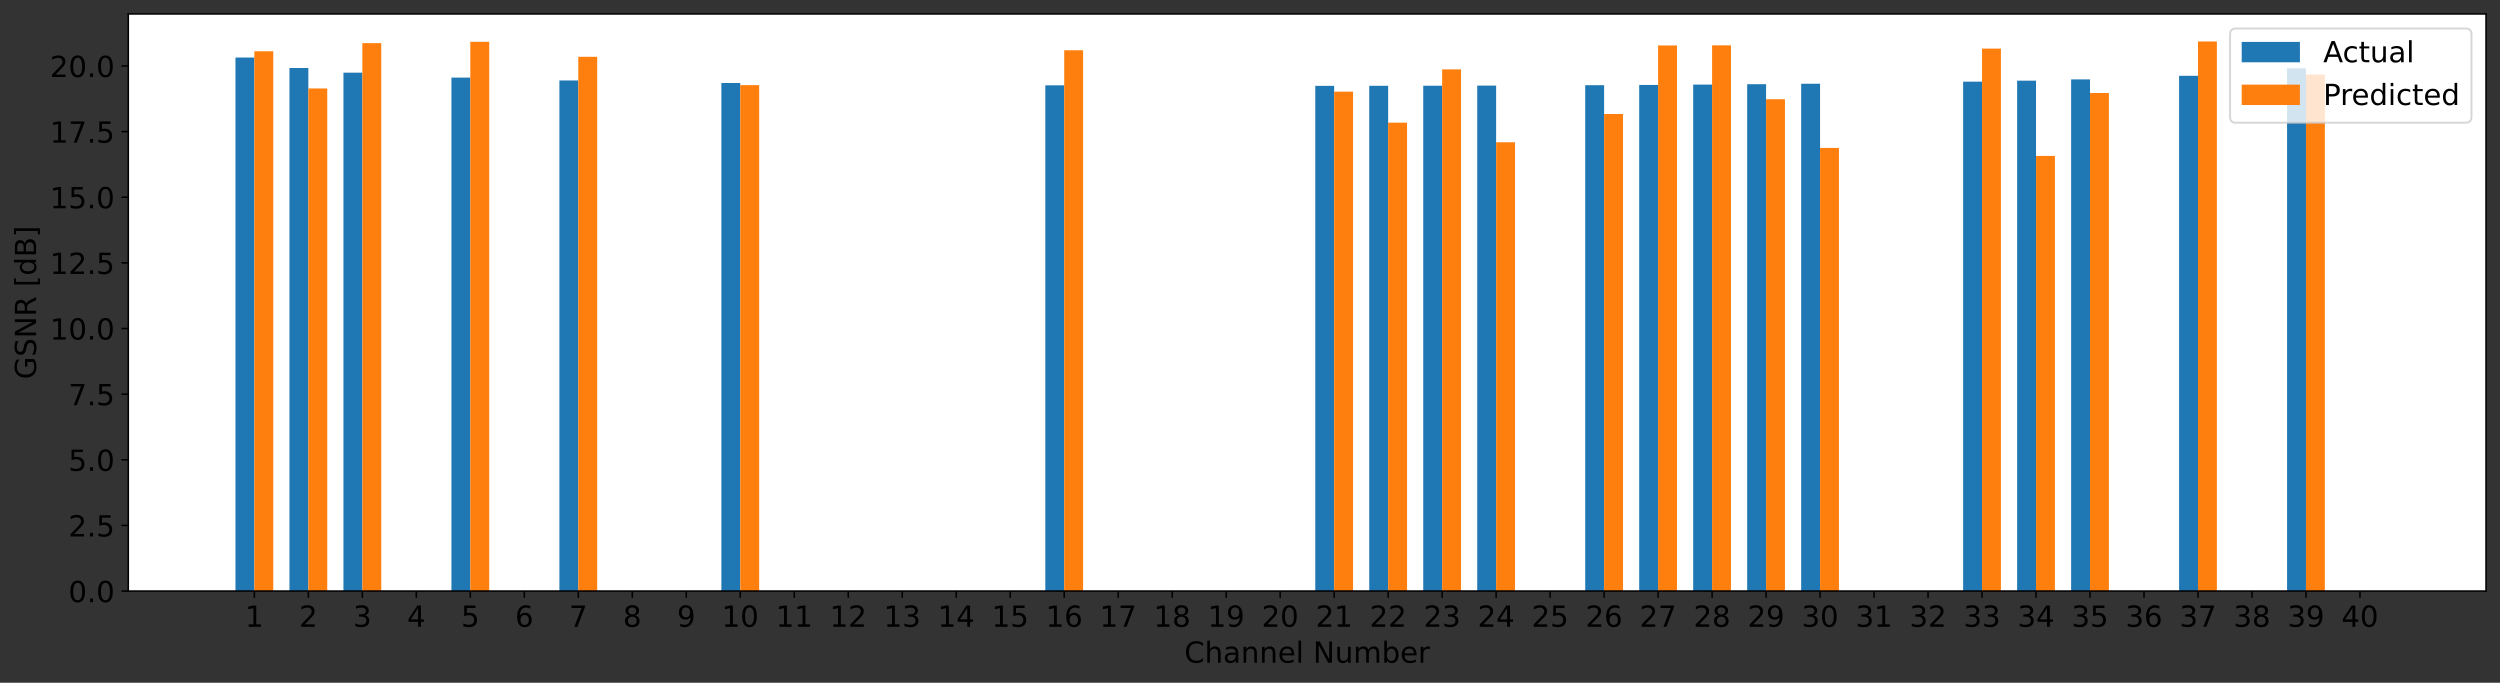 <?xml version="1.0" encoding="utf-8" standalone="no"?>
<!DOCTYPE svg PUBLIC "-//W3C//DTD SVG 1.1//EN"
  "http://www.w3.org/Graphics/SVG/1.1/DTD/svg11.dtd">
<!-- Created with matplotlib (https://matplotlib.org/) -->
<svg height="351.834pt" version="1.1" viewBox="0 0 1288.341 351.834" width="1288.341pt" xmlns="http://www.w3.org/2000/svg" xmlns:xlink="http://www.w3.org/1999/xlink">
 <rect x="0" y="0" width="1288.341" height="351.834" fill="#333333" stroke="none"/>
 <defs>
  <style type="text/css">*{stroke-linecap:butt;stroke-linejoin:round;}</style>
 </defs>
 <g id="figure_1">
  <g id="patch_1">
   <path d="M 0 351.834 
L 1288.341 351.834 
L 1288.341 0 
L 0 0 
z
" style="fill:none;"/>
  </g>
  <g id="axes_1">
   <g id="patch_2">
    <path d="M 66.116 304.6 
L 1281.141 304.6 
L 1281.141 7.2 
L 66.116 7.2 
z
" style="fill:#ffffff;"/>
   </g>
   <g id="patch_3">
    <path clip-path="url(#p65cd0fdddf)" d="M 121.344 304.6 
L 131.082 304.6 
L 131.082 29.662 
L 121.344 29.662 
z
" style="fill:#1f77b4;"/>
   </g>
   <g id="patch_4">
    <path clip-path="url(#p65cd0fdddf)" d="M 149.167 304.6 
L 158.905 304.6 
L 158.905 35.037 
L 149.167 35.037 
z
" style="fill:#1f77b4;"/>
   </g>
   <g id="patch_5">
    <path clip-path="url(#p65cd0fdddf)" d="M 176.99 304.6 
L 186.728 304.6 
L 186.728 37.44 
L 176.99 37.44 
z
" style="fill:#1f77b4;"/>
   </g>
   <g id="patch_6">
    <path clip-path="url(#p65cd0fdddf)" d="M 204.813 304.6 
L 214.551 304.6 
L 214.551 304.6 
L 204.813 304.6 
z
" style="fill:#1f77b4;"/>
   </g>
   <g id="patch_7">
    <path clip-path="url(#p65cd0fdddf)" d="M 232.636 304.6 
L 242.374 304.6 
L 242.374 40.003 
L 232.636 40.003 
z
" style="fill:#1f77b4;"/>
   </g>
   <g id="patch_8">
    <path clip-path="url(#p65cd0fdddf)" d="M 260.458 304.6 
L 270.196 304.6 
L 270.196 304.6 
L 260.458 304.6 
z
" style="fill:#1f77b4;"/>
   </g>
   <g id="patch_9">
    <path clip-path="url(#p65cd0fdddf)" d="M 288.281 304.6 
L 298.019 304.6 
L 298.019 41.451 
L 288.281 41.451 
z
" style="fill:#1f77b4;"/>
   </g>
   <g id="patch_10">
    <path clip-path="url(#p65cd0fdddf)" d="M 316.104 304.6 
L 325.842 304.6 
L 325.842 304.6 
L 316.104 304.6 
z
" style="fill:#1f77b4;"/>
   </g>
   <g id="patch_11">
    <path clip-path="url(#p65cd0fdddf)" d="M 343.927 304.6 
L 353.665 304.6 
L 353.665 304.6 
L 343.927 304.6 
z
" style="fill:#1f77b4;"/>
   </g>
   <g id="patch_12">
    <path clip-path="url(#p65cd0fdddf)" d="M 371.75 304.6 
L 381.488 304.6 
L 381.488 42.762 
L 371.75 42.762 
z
" style="fill:#1f77b4;"/>
   </g>
   <g id="patch_13">
    <path clip-path="url(#p65cd0fdddf)" d="M 399.573 304.6 
L 409.311 304.6 
L 409.311 304.6 
L 399.573 304.6 
z
" style="fill:#1f77b4;"/>
   </g>
   <g id="patch_14">
    <path clip-path="url(#p65cd0fdddf)" d="M 427.396 304.6 
L 437.134 304.6 
L 437.134 304.6 
L 427.396 304.6 
z
" style="fill:#1f77b4;"/>
   </g>
   <g id="patch_15">
    <path clip-path="url(#p65cd0fdddf)" d="M 455.219 304.6 
L 464.957 304.6 
L 464.957 304.6 
L 455.219 304.6 
z
" style="fill:#1f77b4;"/>
   </g>
   <g id="patch_16">
    <path clip-path="url(#p65cd0fdddf)" d="M 483.041 304.6 
L 492.779 304.6 
L 492.779 304.6 
L 483.041 304.6 
z
" style="fill:#1f77b4;"/>
   </g>
   <g id="patch_17">
    <path clip-path="url(#p65cd0fdddf)" d="M 510.864 304.6 
L 520.602 304.6 
L 520.602 304.6 
L 510.864 304.6 
z
" style="fill:#1f77b4;"/>
   </g>
   <g id="patch_18">
    <path clip-path="url(#p65cd0fdddf)" d="M 538.687 304.6 
L 548.425 304.6 
L 548.425 43.99 
L 538.687 43.99 
z
" style="fill:#1f77b4;"/>
   </g>
   <g id="patch_19">
    <path clip-path="url(#p65cd0fdddf)" d="M 566.51 304.6 
L 576.248 304.6 
L 576.248 304.6 
L 566.51 304.6 
z
" style="fill:#1f77b4;"/>
   </g>
   <g id="patch_20">
    <path clip-path="url(#p65cd0fdddf)" d="M 594.333 304.6 
L 604.071 304.6 
L 604.071 304.6 
L 594.333 304.6 
z
" style="fill:#1f77b4;"/>
   </g>
   <g id="patch_21">
    <path clip-path="url(#p65cd0fdddf)" d="M 622.156 304.6 
L 631.894 304.6 
L 631.894 304.6 
L 622.156 304.6 
z
" style="fill:#1f77b4;"/>
   </g>
   <g id="patch_22">
    <path clip-path="url(#p65cd0fdddf)" d="M 649.979 304.6 
L 659.717 304.6 
L 659.717 304.6 
L 649.979 304.6 
z
" style="fill:#1f77b4;"/>
   </g>
   <g id="patch_23">
    <path clip-path="url(#p65cd0fdddf)" d="M 677.802 304.6 
L 687.54 304.6 
L 687.54 44.235 
L 677.802 44.235 
z
" style="fill:#1f77b4;"/>
   </g>
   <g id="patch_24">
    <path clip-path="url(#p65cd0fdddf)" d="M 705.624 304.6 
L 715.362 304.6 
L 715.362 44.217 
L 705.624 44.217 
z
" style="fill:#1f77b4;"/>
   </g>
   <g id="patch_25">
    <path clip-path="url(#p65cd0fdddf)" d="M 733.447 304.6 
L 743.185 304.6 
L 743.185 44.176 
L 733.447 44.176 
z
" style="fill:#1f77b4;"/>
   </g>
   <g id="patch_26">
    <path clip-path="url(#p65cd0fdddf)" d="M 761.27 304.6 
L 771.008 304.6 
L 771.008 44.113 
L 761.27 44.113 
z
" style="fill:#1f77b4;"/>
   </g>
   <g id="patch_27">
    <path clip-path="url(#p65cd0fdddf)" d="M 789.093 304.6 
L 798.831 304.6 
L 798.831 304.6 
L 789.093 304.6 
z
" style="fill:#1f77b4;"/>
   </g>
   <g id="patch_28">
    <path clip-path="url(#p65cd0fdddf)" d="M 816.916 304.6 
L 826.654 304.6 
L 826.654 43.911 
L 816.916 43.911 
z
" style="fill:#1f77b4;"/>
   </g>
   <g id="patch_29">
    <path clip-path="url(#p65cd0fdddf)" d="M 844.739 304.6 
L 854.477 304.6 
L 854.477 43.769 
L 844.739 43.769 
z
" style="fill:#1f77b4;"/>
   </g>
   <g id="patch_30">
    <path clip-path="url(#p65cd0fdddf)" d="M 872.562 304.6 
L 882.3 304.6 
L 882.3 43.596 
L 872.562 43.596 
z
" style="fill:#1f77b4;"/>
   </g>
   <g id="patch_31">
    <path clip-path="url(#p65cd0fdddf)" d="M 900.385 304.6 
L 910.123 304.6 
L 910.123 43.388 
L 900.385 43.388 
z
" style="fill:#1f77b4;"/>
   </g>
   <g id="patch_32">
    <path clip-path="url(#p65cd0fdddf)" d="M 928.207 304.6 
L 937.945 304.6 
L 937.945 43.14 
L 928.207 43.14 
z
" style="fill:#1f77b4;"/>
   </g>
   <g id="patch_33">
    <path clip-path="url(#p65cd0fdddf)" d="M 956.03 304.6 
L 965.768 304.6 
L 965.768 304.6 
L 956.03 304.6 
z
" style="fill:#1f77b4;"/>
   </g>
   <g id="patch_34">
    <path clip-path="url(#p65cd0fdddf)" d="M 983.853 304.6 
L 993.591 304.6 
L 993.591 304.6 
L 983.853 304.6 
z
" style="fill:#1f77b4;"/>
   </g>
   <g id="patch_35">
    <path clip-path="url(#p65cd0fdddf)" d="M 1011.676 304.6 
L 1021.414 304.6 
L 1021.414 42.071 
L 1011.676 42.071 
z
" style="fill:#1f77b4;"/>
   </g>
   <g id="patch_36">
    <path clip-path="url(#p65cd0fdddf)" d="M 1039.499 304.6 
L 1049.237 304.6 
L 1049.237 41.56 
L 1039.499 41.56 
z
" style="fill:#1f77b4;"/>
   </g>
   <g id="patch_37">
    <path clip-path="url(#p65cd0fdddf)" d="M 1067.322 304.6 
L 1077.06 304.6 
L 1077.06 40.929 
L 1067.322 40.929 
z
" style="fill:#1f77b4;"/>
   </g>
   <g id="patch_38">
    <path clip-path="url(#p65cd0fdddf)" d="M 1095.145 304.6 
L 1104.883 304.6 
L 1104.883 304.6 
L 1095.145 304.6 
z
" style="fill:#1f77b4;"/>
   </g>
   <g id="patch_39">
    <path clip-path="url(#p65cd0fdddf)" d="M 1122.968 304.6 
L 1132.706 304.6 
L 1132.706 39.077 
L 1122.968 39.077 
z
" style="fill:#1f77b4;"/>
   </g>
   <g id="patch_40">
    <path clip-path="url(#p65cd0fdddf)" d="M 1150.79 304.6 
L 1160.528 304.6 
L 1160.528 304.6 
L 1150.79 304.6 
z
" style="fill:#1f77b4;"/>
   </g>
   <g id="patch_41">
    <path clip-path="url(#p65cd0fdddf)" d="M 1178.613 304.6 
L 1188.351 304.6 
L 1188.351 35.203 
L 1178.613 35.203 
z
" style="fill:#1f77b4;"/>
   </g>
   <g id="patch_42">
    <path clip-path="url(#p65cd0fdddf)" d="M 1206.436 304.6 
L 1216.174 304.6 
L 1216.174 304.6 
L 1206.436 304.6 
z
" style="fill:#1f77b4;"/>
   </g>
   <g id="patch_43">
    <path clip-path="url(#p65cd0fdddf)" d="M 131.082 304.6 
L 140.82 304.6 
L 140.82 26.42 
L 131.082 26.42 
z
" style="fill:#ff7f0e;"/>
   </g>
   <g id="patch_44">
    <path clip-path="url(#p65cd0fdddf)" d="M 158.905 304.6 
L 168.643 304.6 
L 168.643 45.58 
L 158.905 45.58 
z
" style="fill:#ff7f0e;"/>
   </g>
   <g id="patch_45">
    <path clip-path="url(#p65cd0fdddf)" d="M 186.728 304.6 
L 196.466 304.6 
L 196.466 22.24 
L 186.728 22.24 
z
" style="fill:#ff7f0e;"/>
   </g>
   <g id="patch_46">
    <path clip-path="url(#p65cd0fdddf)" d="M 214.551 304.6 
L 224.289 304.6 
L 224.289 304.6 
L 214.551 304.6 
z
" style="fill:#ff7f0e;"/>
   </g>
   <g id="patch_47">
    <path clip-path="url(#p65cd0fdddf)" d="M 242.374 304.6 
L 252.112 304.6 
L 252.112 21.54 
L 242.374 21.54 
z
" style="fill:#ff7f0e;"/>
   </g>
   <g id="patch_48">
    <path clip-path="url(#p65cd0fdddf)" d="M 270.196 304.6 
L 279.934 304.6 
L 279.934 304.6 
L 270.196 304.6 
z
" style="fill:#ff7f0e;"/>
   </g>
   <g id="patch_49">
    <path clip-path="url(#p65cd0fdddf)" d="M 298.019 304.6 
L 307.757 304.6 
L 307.757 29.271 
L 298.019 29.271 
z
" style="fill:#ff7f0e;"/>
   </g>
   <g id="patch_50">
    <path clip-path="url(#p65cd0fdddf)" d="M 325.842 304.6 
L 335.58 304.6 
L 335.58 304.6 
L 325.842 304.6 
z
" style="fill:#ff7f0e;"/>
   </g>
   <g id="patch_51">
    <path clip-path="url(#p65cd0fdddf)" d="M 353.665 304.6 
L 363.403 304.6 
L 363.403 304.6 
L 353.665 304.6 
z
" style="fill:#ff7f0e;"/>
   </g>
   <g id="patch_52">
    <path clip-path="url(#p65cd0fdddf)" d="M 381.488 304.6 
L 391.226 304.6 
L 391.226 43.86 
L 381.488 43.86 
z
" style="fill:#ff7f0e;"/>
   </g>
   <g id="patch_53">
    <path clip-path="url(#p65cd0fdddf)" d="M 409.311 304.6 
L 419.049 304.6 
L 419.049 304.6 
L 409.311 304.6 
z
" style="fill:#ff7f0e;"/>
   </g>
   <g id="patch_54">
    <path clip-path="url(#p65cd0fdddf)" d="M 437.134 304.6 
L 446.872 304.6 
L 446.872 304.6 
L 437.134 304.6 
z
" style="fill:#ff7f0e;"/>
   </g>
   <g id="patch_55">
    <path clip-path="url(#p65cd0fdddf)" d="M 464.957 304.6 
L 474.695 304.6 
L 474.695 304.6 
L 464.957 304.6 
z
" style="fill:#ff7f0e;"/>
   </g>
   <g id="patch_56">
    <path clip-path="url(#p65cd0fdddf)" d="M 492.779 304.6 
L 502.517 304.6 
L 502.517 304.6 
L 492.779 304.6 
z
" style="fill:#ff7f0e;"/>
   </g>
   <g id="patch_57">
    <path clip-path="url(#p65cd0fdddf)" d="M 520.602 304.6 
L 530.34 304.6 
L 530.34 304.6 
L 520.602 304.6 
z
" style="fill:#ff7f0e;"/>
   </g>
   <g id="patch_58">
    <path clip-path="url(#p65cd0fdddf)" d="M 548.425 304.6 
L 558.163 304.6 
L 558.163 25.913 
L 548.425 25.913 
z
" style="fill:#ff7f0e;"/>
   </g>
   <g id="patch_59">
    <path clip-path="url(#p65cd0fdddf)" d="M 576.248 304.6 
L 585.986 304.6 
L 585.986 304.6 
L 576.248 304.6 
z
" style="fill:#ff7f0e;"/>
   </g>
   <g id="patch_60">
    <path clip-path="url(#p65cd0fdddf)" d="M 604.071 304.6 
L 613.809 304.6 
L 613.809 304.6 
L 604.071 304.6 
z
" style="fill:#ff7f0e;"/>
   </g>
   <g id="patch_61">
    <path clip-path="url(#p65cd0fdddf)" d="M 631.894 304.6 
L 641.632 304.6 
L 641.632 304.6 
L 631.894 304.6 
z
" style="fill:#ff7f0e;"/>
   </g>
   <g id="patch_62">
    <path clip-path="url(#p65cd0fdddf)" d="M 659.717 304.6 
L 669.455 304.6 
L 669.455 304.6 
L 659.717 304.6 
z
" style="fill:#ff7f0e;"/>
   </g>
   <g id="patch_63">
    <path clip-path="url(#p65cd0fdddf)" d="M 687.54 304.6 
L 697.278 304.6 
L 697.278 47.236 
L 687.54 47.236 
z
" style="fill:#ff7f0e;"/>
   </g>
   <g id="patch_64">
    <path clip-path="url(#p65cd0fdddf)" d="M 715.362 304.6 
L 725.1 304.6 
L 725.1 63.225 
L 715.362 63.225 
z
" style="fill:#ff7f0e;"/>
   </g>
   <g id="patch_65">
    <path clip-path="url(#p65cd0fdddf)" d="M 743.185 304.6 
L 752.923 304.6 
L 752.923 35.768 
L 743.185 35.768 
z
" style="fill:#ff7f0e;"/>
   </g>
   <g id="patch_66">
    <path clip-path="url(#p65cd0fdddf)" d="M 771.008 304.6 
L 780.746 304.6 
L 780.746 73.306 
L 771.008 73.306 
z
" style="fill:#ff7f0e;"/>
   </g>
   <g id="patch_67">
    <path clip-path="url(#p65cd0fdddf)" d="M 798.831 304.6 
L 808.569 304.6 
L 808.569 304.6 
L 798.831 304.6 
z
" style="fill:#ff7f0e;"/>
   </g>
   <g id="patch_68">
    <path clip-path="url(#p65cd0fdddf)" d="M 826.654 304.6 
L 836.392 304.6 
L 836.392 58.733 
L 826.654 58.733 
z
" style="fill:#ff7f0e;"/>
   </g>
   <g id="patch_69">
    <path clip-path="url(#p65cd0fdddf)" d="M 854.477 304.6 
L 864.215 304.6 
L 864.215 23.42 
L 854.477 23.42 
z
" style="fill:#ff7f0e;"/>
   </g>
   <g id="patch_70">
    <path clip-path="url(#p65cd0fdddf)" d="M 882.3 304.6 
L 892.038 304.6 
L 892.038 23.35 
L 882.3 23.35 
z
" style="fill:#ff7f0e;"/>
   </g>
   <g id="patch_71">
    <path clip-path="url(#p65cd0fdddf)" d="M 910.123 304.6 
L 919.861 304.6 
L 919.861 51.138 
L 910.123 51.138 
z
" style="fill:#ff7f0e;"/>
   </g>
   <g id="patch_72">
    <path clip-path="url(#p65cd0fdddf)" d="M 937.945 304.6 
L 947.683 304.6 
L 947.683 76.231 
L 937.945 76.231 
z
" style="fill:#ff7f0e;"/>
   </g>
   <g id="patch_73">
    <path clip-path="url(#p65cd0fdddf)" d="M 965.768 304.6 
L 975.506 304.6 
L 975.506 304.6 
L 965.768 304.6 
z
" style="fill:#ff7f0e;"/>
   </g>
   <g id="patch_74">
    <path clip-path="url(#p65cd0fdddf)" d="M 993.591 304.6 
L 1003.329 304.6 
L 1003.329 304.6 
L 993.591 304.6 
z
" style="fill:#ff7f0e;"/>
   </g>
   <g id="patch_75">
    <path clip-path="url(#p65cd0fdddf)" d="M 1021.414 304.6 
L 1031.152 304.6 
L 1031.152 25.058 
L 1021.414 25.058 
z
" style="fill:#ff7f0e;"/>
   </g>
   <g id="patch_76">
    <path clip-path="url(#p65cd0fdddf)" d="M 1049.237 304.6 
L 1058.975 304.6 
L 1058.975 80.361 
L 1049.237 80.361 
z
" style="fill:#ff7f0e;"/>
   </g>
   <g id="patch_77">
    <path clip-path="url(#p65cd0fdddf)" d="M 1077.06 304.6 
L 1086.798 304.6 
L 1086.798 47.928 
L 1077.06 47.928 
z
" style="fill:#ff7f0e;"/>
   </g>
   <g id="patch_78">
    <path clip-path="url(#p65cd0fdddf)" d="M 1104.883 304.6 
L 1114.621 304.6 
L 1114.621 304.6 
L 1104.883 304.6 
z
" style="fill:#ff7f0e;"/>
   </g>
   <g id="patch_79">
    <path clip-path="url(#p65cd0fdddf)" d="M 1132.706 304.6 
L 1142.444 304.6 
L 1142.444 21.362 
L 1132.706 21.362 
z
" style="fill:#ff7f0e;"/>
   </g>
   <g id="patch_80">
    <path clip-path="url(#p65cd0fdddf)" d="M 1160.528 304.6 
L 1170.266 304.6 
L 1170.266 304.6 
L 1160.528 304.6 
z
" style="fill:#ff7f0e;"/>
   </g>
   <g id="patch_81">
    <path clip-path="url(#p65cd0fdddf)" d="M 1188.351 304.6 
L 1198.089 304.6 
L 1198.089 38.401 
L 1188.351 38.401 
z
" style="fill:#ff7f0e;"/>
   </g>
   <g id="patch_82">
    <path clip-path="url(#p65cd0fdddf)" d="M 1216.174 304.6 
L 1225.912 304.6 
L 1225.912 304.6 
L 1216.174 304.6 
z
" style="fill:#ff7f0e;"/>
   </g>
   <g id="matplotlib.axis_1">
    <g id="xtick_1">
     <g id="line2d_1">
      <defs>
       <path d="M 0 0 
L 0 3.5 
" id="mede62e09d6" style="stroke:#000000;stroke-width:0.8;"/>
      </defs>
      <g>
       <use style="stroke:#000000;stroke-width:0.8;" x="131.082" xlink:href="#mede62e09d6" y="304.6"/>
      </g>
     </g>
     <g id="text_1">
      <!-- 1 -->
      <g transform="translate(126.31 322.998)scale(0.15 -0.15)">
       <defs>
        <path d="M 12.406 8.297 
L 28.516 8.297 
L 28.516 63.922 
L 10.984 60.406 
L 10.984 69.391 
L 28.422 72.906 
L 38.281 72.906 
L 38.281 8.297 
L 54.391 8.297 
L 54.391 0 
L 12.406 0 
z
" id="DejaVuSans-49"/>
       </defs>
       <use xlink:href="#DejaVuSans-49"/>
      </g>
     </g>
    </g>
    <g id="xtick_2">
     <g id="line2d_2">
      <g>
       <use style="stroke:#000000;stroke-width:0.8;" x="158.905" xlink:href="#mede62e09d6" y="304.6"/>
      </g>
     </g>
     <g id="text_2">
      <!-- 2 -->
      <g transform="translate(154.133 322.998)scale(0.15 -0.15)">
       <defs>
        <path d="M 19.188 8.297 
L 53.609 8.297 
L 53.609 0 
L 7.328 0 
L 7.328 8.297 
Q 12.938 14.109 22.625 23.891 
Q 32.328 33.688 34.812 36.531 
Q 39.547 41.844 41.422 45.531 
Q 43.312 49.219 43.312 52.781 
Q 43.312 58.594 39.234 62.25 
Q 35.156 65.922 28.609 65.922 
Q 23.969 65.922 18.812 64.312 
Q 13.672 62.703 7.812 59.422 
L 7.812 69.391 
Q 13.766 71.781 18.938 73 
Q 24.125 74.219 28.422 74.219 
Q 39.75 74.219 46.484 68.547 
Q 53.219 62.891 53.219 53.422 
Q 53.219 48.922 51.531 44.891 
Q 49.859 40.875 45.406 35.406 
Q 44.188 33.984 37.641 27.219 
Q 31.109 20.453 19.188 8.297 
z
" id="DejaVuSans-50"/>
       </defs>
       <use xlink:href="#DejaVuSans-50"/>
      </g>
     </g>
    </g>
    <g id="xtick_3">
     <g id="line2d_3">
      <g>
       <use style="stroke:#000000;stroke-width:0.8;" x="186.728" xlink:href="#mede62e09d6" y="304.6"/>
      </g>
     </g>
     <g id="text_3">
      <!-- 3 -->
      <g transform="translate(181.956 322.998)scale(0.15 -0.15)">
       <defs>
        <path d="M 40.578 39.312 
Q 47.656 37.797 51.625 33 
Q 55.609 28.219 55.609 21.188 
Q 55.609 10.406 48.188 4.484 
Q 40.766 -1.422 27.094 -1.422 
Q 22.516 -1.422 17.656 -0.516 
Q 12.797 0.391 7.625 2.203 
L 7.625 11.719 
Q 11.719 9.328 16.594 8.109 
Q 21.484 6.891 26.812 6.891 
Q 36.078 6.891 40.938 10.547 
Q 45.797 14.203 45.797 21.188 
Q 45.797 27.641 41.281 31.266 
Q 36.766 34.906 28.719 34.906 
L 20.219 34.906 
L 20.219 43.016 
L 29.109 43.016 
Q 36.375 43.016 40.234 45.922 
Q 44.094 48.828 44.094 54.297 
Q 44.094 59.906 40.109 62.906 
Q 36.141 65.922 28.719 65.922 
Q 24.656 65.922 20.016 65.031 
Q 15.375 64.156 9.812 62.312 
L 9.812 71.094 
Q 15.438 72.656 20.344 73.438 
Q 25.25 74.219 29.594 74.219 
Q 40.828 74.219 47.359 69.109 
Q 53.906 64.016 53.906 55.328 
Q 53.906 49.266 50.438 45.094 
Q 46.969 40.922 40.578 39.312 
z
" id="DejaVuSans-51"/>
       </defs>
       <use xlink:href="#DejaVuSans-51"/>
      </g>
     </g>
    </g>
    <g id="xtick_4">
     <g id="line2d_4">
      <g>
       <use style="stroke:#000000;stroke-width:0.8;" x="214.551" xlink:href="#mede62e09d6" y="304.6"/>
      </g>
     </g>
     <g id="text_4">
      <!-- 4 -->
      <g transform="translate(209.779 322.998)scale(0.15 -0.15)">
       <defs>
        <path d="M 37.797 64.312 
L 12.891 25.391 
L 37.797 25.391 
z
M 35.203 72.906 
L 47.609 72.906 
L 47.609 25.391 
L 58.016 25.391 
L 58.016 17.188 
L 47.609 17.188 
L 47.609 0 
L 37.797 0 
L 37.797 17.188 
L 4.891 17.188 
L 4.891 26.703 
z
" id="DejaVuSans-52"/>
       </defs>
       <use xlink:href="#DejaVuSans-52"/>
      </g>
     </g>
    </g>
    <g id="xtick_5">
     <g id="line2d_5">
      <g>
       <use style="stroke:#000000;stroke-width:0.8;" x="242.374" xlink:href="#mede62e09d6" y="304.6"/>
      </g>
     </g>
     <g id="text_5">
      <!-- 5 -->
      <g transform="translate(237.602 322.998)scale(0.15 -0.15)">
       <defs>
        <path d="M 10.797 72.906 
L 49.516 72.906 
L 49.516 64.594 
L 19.828 64.594 
L 19.828 46.734 
Q 21.969 47.469 24.109 47.828 
Q 26.266 48.188 28.422 48.188 
Q 40.625 48.188 47.75 41.5 
Q 54.891 34.812 54.891 23.391 
Q 54.891 11.625 47.562 5.094 
Q 40.234 -1.422 26.906 -1.422 
Q 22.312 -1.422 17.547 -0.641 
Q 12.797 0.141 7.719 1.703 
L 7.719 11.625 
Q 12.109 9.234 16.797 8.062 
Q 21.484 6.891 26.703 6.891 
Q 35.156 6.891 40.078 11.328 
Q 45.016 15.766 45.016 23.391 
Q 45.016 31 40.078 35.438 
Q 35.156 39.891 26.703 39.891 
Q 22.75 39.891 18.812 39.016 
Q 14.891 38.141 10.797 36.281 
z
" id="DejaVuSans-53"/>
       </defs>
       <use xlink:href="#DejaVuSans-53"/>
      </g>
     </g>
    </g>
    <g id="xtick_6">
     <g id="line2d_6">
      <g>
       <use style="stroke:#000000;stroke-width:0.8;" x="270.196" xlink:href="#mede62e09d6" y="304.6"/>
      </g>
     </g>
     <g id="text_6">
      <!-- 6 -->
      <g transform="translate(265.425 322.998)scale(0.15 -0.15)">
       <defs>
        <path d="M 33.016 40.375 
Q 26.375 40.375 22.484 35.828 
Q 18.609 31.297 18.609 23.391 
Q 18.609 15.531 22.484 10.953 
Q 26.375 6.391 33.016 6.391 
Q 39.656 6.391 43.531 10.953 
Q 47.406 15.531 47.406 23.391 
Q 47.406 31.297 43.531 35.828 
Q 39.656 40.375 33.016 40.375 
z
M 52.594 71.297 
L 52.594 62.312 
Q 48.875 64.062 45.094 64.984 
Q 41.312 65.922 37.594 65.922 
Q 27.828 65.922 22.672 59.328 
Q 17.531 52.734 16.797 39.406 
Q 19.672 43.656 24.016 45.922 
Q 28.375 48.188 33.594 48.188 
Q 44.578 48.188 50.953 41.516 
Q 57.328 34.859 57.328 23.391 
Q 57.328 12.156 50.688 5.359 
Q 44.047 -1.422 33.016 -1.422 
Q 20.359 -1.422 13.672 8.266 
Q 6.984 17.969 6.984 36.375 
Q 6.984 53.656 15.188 63.938 
Q 23.391 74.219 37.203 74.219 
Q 40.922 74.219 44.703 73.484 
Q 48.484 72.75 52.594 71.297 
z
" id="DejaVuSans-54"/>
       </defs>
       <use xlink:href="#DejaVuSans-54"/>
      </g>
     </g>
    </g>
    <g id="xtick_7">
     <g id="line2d_7">
      <g>
       <use style="stroke:#000000;stroke-width:0.8;" x="298.019" xlink:href="#mede62e09d6" y="304.6"/>
      </g>
     </g>
     <g id="text_7">
      <!-- 7 -->
      <g transform="translate(293.247 322.998)scale(0.15 -0.15)">
       <defs>
        <path d="M 8.203 72.906 
L 55.078 72.906 
L 55.078 68.703 
L 28.609 0 
L 18.312 0 
L 43.219 64.594 
L 8.203 64.594 
z
" id="DejaVuSans-55"/>
       </defs>
       <use xlink:href="#DejaVuSans-55"/>
      </g>
     </g>
    </g>
    <g id="xtick_8">
     <g id="line2d_8">
      <g>
       <use style="stroke:#000000;stroke-width:0.8;" x="325.842" xlink:href="#mede62e09d6" y="304.6"/>
      </g>
     </g>
     <g id="text_8">
      <!-- 8 -->
      <g transform="translate(321.07 322.998)scale(0.15 -0.15)">
       <defs>
        <path d="M 31.781 34.625 
Q 24.75 34.625 20.719 30.859 
Q 16.703 27.094 16.703 20.516 
Q 16.703 13.922 20.719 10.156 
Q 24.75 6.391 31.781 6.391 
Q 38.812 6.391 42.859 10.172 
Q 46.922 13.969 46.922 20.516 
Q 46.922 27.094 42.891 30.859 
Q 38.875 34.625 31.781 34.625 
z
M 21.922 38.812 
Q 15.578 40.375 12.031 44.719 
Q 8.5 49.078 8.5 55.328 
Q 8.5 64.062 14.719 69.141 
Q 20.953 74.219 31.781 74.219 
Q 42.672 74.219 48.875 69.141 
Q 55.078 64.062 55.078 55.328 
Q 55.078 49.078 51.531 44.719 
Q 48 40.375 41.703 38.812 
Q 48.828 37.156 52.797 32.312 
Q 56.781 27.484 56.781 20.516 
Q 56.781 9.906 50.312 4.234 
Q 43.844 -1.422 31.781 -1.422 
Q 19.734 -1.422 13.25 4.234 
Q 6.781 9.906 6.781 20.516 
Q 6.781 27.484 10.781 32.312 
Q 14.797 37.156 21.922 38.812 
z
M 18.312 54.391 
Q 18.312 48.734 21.844 45.562 
Q 25.391 42.391 31.781 42.391 
Q 38.141 42.391 41.719 45.562 
Q 45.312 48.734 45.312 54.391 
Q 45.312 60.062 41.719 63.234 
Q 38.141 66.406 31.781 66.406 
Q 25.391 66.406 21.844 63.234 
Q 18.312 60.062 18.312 54.391 
z
" id="DejaVuSans-56"/>
       </defs>
       <use xlink:href="#DejaVuSans-56"/>
      </g>
     </g>
    </g>
    <g id="xtick_9">
     <g id="line2d_9">
      <g>
       <use style="stroke:#000000;stroke-width:0.8;" x="353.665" xlink:href="#mede62e09d6" y="304.6"/>
      </g>
     </g>
     <g id="text_9">
      <!-- 9 -->
      <g transform="translate(348.893 322.998)scale(0.15 -0.15)">
       <defs>
        <path d="M 10.984 1.516 
L 10.984 10.5 
Q 14.703 8.734 18.5 7.812 
Q 22.312 6.891 25.984 6.891 
Q 35.75 6.891 40.891 13.453 
Q 46.047 20.016 46.781 33.406 
Q 43.953 29.203 39.594 26.953 
Q 35.25 24.703 29.984 24.703 
Q 19.047 24.703 12.672 31.312 
Q 6.297 37.938 6.297 49.422 
Q 6.297 60.641 12.938 67.422 
Q 19.578 74.219 30.609 74.219 
Q 43.266 74.219 49.922 64.516 
Q 56.594 54.828 56.594 36.375 
Q 56.594 19.141 48.406 8.859 
Q 40.234 -1.422 26.422 -1.422 
Q 22.703 -1.422 18.891 -0.688 
Q 15.094 0.047 10.984 1.516 
z
M 30.609 32.422 
Q 37.25 32.422 41.125 36.953 
Q 45.016 41.5 45.016 49.422 
Q 45.016 57.281 41.125 61.844 
Q 37.25 66.406 30.609 66.406 
Q 23.969 66.406 20.094 61.844 
Q 16.219 57.281 16.219 49.422 
Q 16.219 41.5 20.094 36.953 
Q 23.969 32.422 30.609 32.422 
z
" id="DejaVuSans-57"/>
       </defs>
       <use xlink:href="#DejaVuSans-57"/>
      </g>
     </g>
    </g>
    <g id="xtick_10">
     <g id="line2d_10">
      <g>
       <use style="stroke:#000000;stroke-width:0.8;" x="381.488" xlink:href="#mede62e09d6" y="304.6"/>
      </g>
     </g>
     <g id="text_10">
      <!-- 10 -->
      <g transform="translate(371.944 322.998)scale(0.15 -0.15)">
       <defs>
        <path d="M 31.781 66.406 
Q 24.172 66.406 20.328 58.906 
Q 16.5 51.422 16.5 36.375 
Q 16.5 21.391 20.328 13.891 
Q 24.172 6.391 31.781 6.391 
Q 39.453 6.391 43.281 13.891 
Q 47.125 21.391 47.125 36.375 
Q 47.125 51.422 43.281 58.906 
Q 39.453 66.406 31.781 66.406 
z
M 31.781 74.219 
Q 44.047 74.219 50.516 64.516 
Q 56.984 54.828 56.984 36.375 
Q 56.984 17.969 50.516 8.266 
Q 44.047 -1.422 31.781 -1.422 
Q 19.531 -1.422 13.062 8.266 
Q 6.594 17.969 6.594 36.375 
Q 6.594 54.828 13.062 64.516 
Q 19.531 74.219 31.781 74.219 
z
" id="DejaVuSans-48"/>
       </defs>
       <use xlink:href="#DejaVuSans-49"/>
       <use x="63.623" xlink:href="#DejaVuSans-48"/>
      </g>
     </g>
    </g>
    <g id="xtick_11">
     <g id="line2d_11">
      <g>
       <use style="stroke:#000000;stroke-width:0.8;" x="409.311" xlink:href="#mede62e09d6" y="304.6"/>
      </g>
     </g>
     <g id="text_11">
      <!-- 11 -->
      <g transform="translate(399.767 322.998)scale(0.15 -0.15)">
       <use xlink:href="#DejaVuSans-49"/>
       <use x="63.623" xlink:href="#DejaVuSans-49"/>
      </g>
     </g>
    </g>
    <g id="xtick_12">
     <g id="line2d_12">
      <g>
       <use style="stroke:#000000;stroke-width:0.8;" x="437.134" xlink:href="#mede62e09d6" y="304.6"/>
      </g>
     </g>
     <g id="text_12">
      <!-- 12 -->
      <g transform="translate(427.59 322.998)scale(0.15 -0.15)">
       <use xlink:href="#DejaVuSans-49"/>
       <use x="63.623" xlink:href="#DejaVuSans-50"/>
      </g>
     </g>
    </g>
    <g id="xtick_13">
     <g id="line2d_13">
      <g>
       <use style="stroke:#000000;stroke-width:0.8;" x="464.957" xlink:href="#mede62e09d6" y="304.6"/>
      </g>
     </g>
     <g id="text_13">
      <!-- 13 -->
      <g transform="translate(455.413 322.998)scale(0.15 -0.15)">
       <use xlink:href="#DejaVuSans-49"/>
       <use x="63.623" xlink:href="#DejaVuSans-51"/>
      </g>
     </g>
    </g>
    <g id="xtick_14">
     <g id="line2d_14">
      <g>
       <use style="stroke:#000000;stroke-width:0.8;" x="492.779" xlink:href="#mede62e09d6" y="304.6"/>
      </g>
     </g>
     <g id="text_14">
      <!-- 14 -->
      <g transform="translate(483.236 322.998)scale(0.15 -0.15)">
       <use xlink:href="#DejaVuSans-49"/>
       <use x="63.623" xlink:href="#DejaVuSans-52"/>
      </g>
     </g>
    </g>
    <g id="xtick_15">
     <g id="line2d_15">
      <g>
       <use style="stroke:#000000;stroke-width:0.8;" x="520.602" xlink:href="#mede62e09d6" y="304.6"/>
      </g>
     </g>
     <g id="text_15">
      <!-- 15 -->
      <g transform="translate(511.059 322.998)scale(0.15 -0.15)">
       <use xlink:href="#DejaVuSans-49"/>
       <use x="63.623" xlink:href="#DejaVuSans-53"/>
      </g>
     </g>
    </g>
    <g id="xtick_16">
     <g id="line2d_16">
      <g>
       <use style="stroke:#000000;stroke-width:0.8;" x="548.425" xlink:href="#mede62e09d6" y="304.6"/>
      </g>
     </g>
     <g id="text_16">
      <!-- 16 -->
      <g transform="translate(538.881 322.998)scale(0.15 -0.15)">
       <use xlink:href="#DejaVuSans-49"/>
       <use x="63.623" xlink:href="#DejaVuSans-54"/>
      </g>
     </g>
    </g>
    <g id="xtick_17">
     <g id="line2d_17">
      <g>
       <use style="stroke:#000000;stroke-width:0.8;" x="576.248" xlink:href="#mede62e09d6" y="304.6"/>
      </g>
     </g>
     <g id="text_17">
      <!-- 17 -->
      <g transform="translate(566.704 322.998)scale(0.15 -0.15)">
       <use xlink:href="#DejaVuSans-49"/>
       <use x="63.623" xlink:href="#DejaVuSans-55"/>
      </g>
     </g>
    </g>
    <g id="xtick_18">
     <g id="line2d_18">
      <g>
       <use style="stroke:#000000;stroke-width:0.8;" x="604.071" xlink:href="#mede62e09d6" y="304.6"/>
      </g>
     </g>
     <g id="text_18">
      <!-- 18 -->
      <g transform="translate(594.527 322.998)scale(0.15 -0.15)">
       <use xlink:href="#DejaVuSans-49"/>
       <use x="63.623" xlink:href="#DejaVuSans-56"/>
      </g>
     </g>
    </g>
    <g id="xtick_19">
     <g id="line2d_19">
      <g>
       <use style="stroke:#000000;stroke-width:0.8;" x="631.894" xlink:href="#mede62e09d6" y="304.6"/>
      </g>
     </g>
     <g id="text_19">
      <!-- 19 -->
      <g transform="translate(622.35 322.998)scale(0.15 -0.15)">
       <use xlink:href="#DejaVuSans-49"/>
       <use x="63.623" xlink:href="#DejaVuSans-57"/>
      </g>
     </g>
    </g>
    <g id="xtick_20">
     <g id="line2d_20">
      <g>
       <use style="stroke:#000000;stroke-width:0.8;" x="659.717" xlink:href="#mede62e09d6" y="304.6"/>
      </g>
     </g>
     <g id="text_20">
      <!-- 20 -->
      <g transform="translate(650.173 322.998)scale(0.15 -0.15)">
       <use xlink:href="#DejaVuSans-50"/>
       <use x="63.623" xlink:href="#DejaVuSans-48"/>
      </g>
     </g>
    </g>
    <g id="xtick_21">
     <g id="line2d_21">
      <g>
       <use style="stroke:#000000;stroke-width:0.8;" x="687.54" xlink:href="#mede62e09d6" y="304.6"/>
      </g>
     </g>
     <g id="text_21">
      <!-- 21 -->
      <g transform="translate(677.996 322.998)scale(0.15 -0.15)">
       <use xlink:href="#DejaVuSans-50"/>
       <use x="63.623" xlink:href="#DejaVuSans-49"/>
      </g>
     </g>
    </g>
    <g id="xtick_22">
     <g id="line2d_22">
      <g>
       <use style="stroke:#000000;stroke-width:0.8;" x="715.362" xlink:href="#mede62e09d6" y="304.6"/>
      </g>
     </g>
     <g id="text_22">
      <!-- 22 -->
      <g transform="translate(705.819 322.998)scale(0.15 -0.15)">
       <use xlink:href="#DejaVuSans-50"/>
       <use x="63.623" xlink:href="#DejaVuSans-50"/>
      </g>
     </g>
    </g>
    <g id="xtick_23">
     <g id="line2d_23">
      <g>
       <use style="stroke:#000000;stroke-width:0.8;" x="743.185" xlink:href="#mede62e09d6" y="304.6"/>
      </g>
     </g>
     <g id="text_23">
      <!-- 23 -->
      <g transform="translate(733.642 322.998)scale(0.15 -0.15)">
       <use xlink:href="#DejaVuSans-50"/>
       <use x="63.623" xlink:href="#DejaVuSans-51"/>
      </g>
     </g>
    </g>
    <g id="xtick_24">
     <g id="line2d_24">
      <g>
       <use style="stroke:#000000;stroke-width:0.8;" x="771.008" xlink:href="#mede62e09d6" y="304.6"/>
      </g>
     </g>
     <g id="text_24">
      <!-- 24 -->
      <g transform="translate(761.464 322.998)scale(0.15 -0.15)">
       <use xlink:href="#DejaVuSans-50"/>
       <use x="63.623" xlink:href="#DejaVuSans-52"/>
      </g>
     </g>
    </g>
    <g id="xtick_25">
     <g id="line2d_25">
      <g>
       <use style="stroke:#000000;stroke-width:0.8;" x="798.831" xlink:href="#mede62e09d6" y="304.6"/>
      </g>
     </g>
     <g id="text_25">
      <!-- 25 -->
      <g transform="translate(789.287 322.998)scale(0.15 -0.15)">
       <use xlink:href="#DejaVuSans-50"/>
       <use x="63.623" xlink:href="#DejaVuSans-53"/>
      </g>
     </g>
    </g>
    <g id="xtick_26">
     <g id="line2d_26">
      <g>
       <use style="stroke:#000000;stroke-width:0.8;" x="826.654" xlink:href="#mede62e09d6" y="304.6"/>
      </g>
     </g>
     <g id="text_26">
      <!-- 26 -->
      <g transform="translate(817.11 322.998)scale(0.15 -0.15)">
       <use xlink:href="#DejaVuSans-50"/>
       <use x="63.623" xlink:href="#DejaVuSans-54"/>
      </g>
     </g>
    </g>
    <g id="xtick_27">
     <g id="line2d_27">
      <g>
       <use style="stroke:#000000;stroke-width:0.8;" x="854.477" xlink:href="#mede62e09d6" y="304.6"/>
      </g>
     </g>
     <g id="text_27">
      <!-- 27 -->
      <g transform="translate(844.933 322.998)scale(0.15 -0.15)">
       <use xlink:href="#DejaVuSans-50"/>
       <use x="63.623" xlink:href="#DejaVuSans-55"/>
      </g>
     </g>
    </g>
    <g id="xtick_28">
     <g id="line2d_28">
      <g>
       <use style="stroke:#000000;stroke-width:0.8;" x="882.3" xlink:href="#mede62e09d6" y="304.6"/>
      </g>
     </g>
     <g id="text_28">
      <!-- 28 -->
      <g transform="translate(872.756 322.998)scale(0.15 -0.15)">
       <use xlink:href="#DejaVuSans-50"/>
       <use x="63.623" xlink:href="#DejaVuSans-56"/>
      </g>
     </g>
    </g>
    <g id="xtick_29">
     <g id="line2d_29">
      <g>
       <use style="stroke:#000000;stroke-width:0.8;" x="910.123" xlink:href="#mede62e09d6" y="304.6"/>
      </g>
     </g>
     <g id="text_29">
      <!-- 29 -->
      <g transform="translate(900.579 322.998)scale(0.15 -0.15)">
       <use xlink:href="#DejaVuSans-50"/>
       <use x="63.623" xlink:href="#DejaVuSans-57"/>
      </g>
     </g>
    </g>
    <g id="xtick_30">
     <g id="line2d_30">
      <g>
       <use style="stroke:#000000;stroke-width:0.8;" x="937.945" xlink:href="#mede62e09d6" y="304.6"/>
      </g>
     </g>
     <g id="text_30">
      <!-- 30 -->
      <g transform="translate(928.402 322.998)scale(0.15 -0.15)">
       <use xlink:href="#DejaVuSans-51"/>
       <use x="63.623" xlink:href="#DejaVuSans-48"/>
      </g>
     </g>
    </g>
    <g id="xtick_31">
     <g id="line2d_31">
      <g>
       <use style="stroke:#000000;stroke-width:0.8;" x="965.768" xlink:href="#mede62e09d6" y="304.6"/>
      </g>
     </g>
     <g id="text_31">
      <!-- 31 -->
      <g transform="translate(956.225 322.998)scale(0.15 -0.15)">
       <use xlink:href="#DejaVuSans-51"/>
       <use x="63.623" xlink:href="#DejaVuSans-49"/>
      </g>
     </g>
    </g>
    <g id="xtick_32">
     <g id="line2d_32">
      <g>
       <use style="stroke:#000000;stroke-width:0.8;" x="993.591" xlink:href="#mede62e09d6" y="304.6"/>
      </g>
     </g>
     <g id="text_32">
      <!-- 32 -->
      <g transform="translate(984.047 322.998)scale(0.15 -0.15)">
       <use xlink:href="#DejaVuSans-51"/>
       <use x="63.623" xlink:href="#DejaVuSans-50"/>
      </g>
     </g>
    </g>
    <g id="xtick_33">
     <g id="line2d_33">
      <g>
       <use style="stroke:#000000;stroke-width:0.8;" x="1021.414" xlink:href="#mede62e09d6" y="304.6"/>
      </g>
     </g>
     <g id="text_33">
      <!-- 33 -->
      <g transform="translate(1011.87 322.998)scale(0.15 -0.15)">
       <use xlink:href="#DejaVuSans-51"/>
       <use x="63.623" xlink:href="#DejaVuSans-51"/>
      </g>
     </g>
    </g>
    <g id="xtick_34">
     <g id="line2d_34">
      <g>
       <use style="stroke:#000000;stroke-width:0.8;" x="1049.237" xlink:href="#mede62e09d6" y="304.6"/>
      </g>
     </g>
     <g id="text_34">
      <!-- 34 -->
      <g transform="translate(1039.693 322.998)scale(0.15 -0.15)">
       <use xlink:href="#DejaVuSans-51"/>
       <use x="63.623" xlink:href="#DejaVuSans-52"/>
      </g>
     </g>
    </g>
    <g id="xtick_35">
     <g id="line2d_35">
      <g>
       <use style="stroke:#000000;stroke-width:0.8;" x="1077.06" xlink:href="#mede62e09d6" y="304.6"/>
      </g>
     </g>
     <g id="text_35">
      <!-- 35 -->
      <g transform="translate(1067.516 322.998)scale(0.15 -0.15)">
       <use xlink:href="#DejaVuSans-51"/>
       <use x="63.623" xlink:href="#DejaVuSans-53"/>
      </g>
     </g>
    </g>
    <g id="xtick_36">
     <g id="line2d_36">
      <g>
       <use style="stroke:#000000;stroke-width:0.8;" x="1104.883" xlink:href="#mede62e09d6" y="304.6"/>
      </g>
     </g>
     <g id="text_36">
      <!-- 36 -->
      <g transform="translate(1095.339 322.998)scale(0.15 -0.15)">
       <use xlink:href="#DejaVuSans-51"/>
       <use x="63.623" xlink:href="#DejaVuSans-54"/>
      </g>
     </g>
    </g>
    <g id="xtick_37">
     <g id="line2d_37">
      <g>
       <use style="stroke:#000000;stroke-width:0.8;" x="1132.706" xlink:href="#mede62e09d6" y="304.6"/>
      </g>
     </g>
     <g id="text_37">
      <!-- 37 -->
      <g transform="translate(1123.162 322.998)scale(0.15 -0.15)">
       <use xlink:href="#DejaVuSans-51"/>
       <use x="63.623" xlink:href="#DejaVuSans-55"/>
      </g>
     </g>
    </g>
    <g id="xtick_38">
     <g id="line2d_38">
      <g>
       <use style="stroke:#000000;stroke-width:0.8;" x="1160.528" xlink:href="#mede62e09d6" y="304.6"/>
      </g>
     </g>
     <g id="text_38">
      <!-- 38 -->
      <g transform="translate(1150.985 322.998)scale(0.15 -0.15)">
       <use xlink:href="#DejaVuSans-51"/>
       <use x="63.623" xlink:href="#DejaVuSans-56"/>
      </g>
     </g>
    </g>
    <g id="xtick_39">
     <g id="line2d_39">
      <g>
       <use style="stroke:#000000;stroke-width:0.8;" x="1188.351" xlink:href="#mede62e09d6" y="304.6"/>
      </g>
     </g>
     <g id="text_39">
      <!-- 39 -->
      <g transform="translate(1178.808 322.998)scale(0.15 -0.15)">
       <use xlink:href="#DejaVuSans-51"/>
       <use x="63.623" xlink:href="#DejaVuSans-57"/>
      </g>
     </g>
    </g>
    <g id="xtick_40">
     <g id="line2d_40">
      <g>
       <use style="stroke:#000000;stroke-width:0.8;" x="1216.174" xlink:href="#mede62e09d6" y="304.6"/>
      </g>
     </g>
     <g id="text_40">
      <!-- 40 -->
      <g transform="translate(1206.63 322.998)scale(0.15 -0.15)">
       <use xlink:href="#DejaVuSans-52"/>
       <use x="63.623" xlink:href="#DejaVuSans-48"/>
      </g>
     </g>
    </g>
    <g id="text_41">
     <!-- Channel Number -->
     <g transform="translate(610.325 341.515)scale(0.15 -0.15)">
      <defs>
       <path d="M 64.406 67.281 
L 64.406 56.891 
Q 59.422 61.531 53.781 63.812 
Q 48.141 66.109 41.797 66.109 
Q 29.297 66.109 22.656 58.469 
Q 16.016 50.828 16.016 36.375 
Q 16.016 21.969 22.656 14.328 
Q 29.297 6.688 41.797 6.688 
Q 48.141 6.688 53.781 8.984 
Q 59.422 11.281 64.406 15.922 
L 64.406 5.609 
Q 59.234 2.094 53.438 0.328 
Q 47.656 -1.422 41.219 -1.422 
Q 24.656 -1.422 15.125 8.703 
Q 5.609 18.844 5.609 36.375 
Q 5.609 53.953 15.125 64.078 
Q 24.656 74.219 41.219 74.219 
Q 47.75 74.219 53.531 72.484 
Q 59.328 70.75 64.406 67.281 
z
" id="DejaVuSans-67"/>
       <path d="M 54.891 33.016 
L 54.891 0 
L 45.906 0 
L 45.906 32.719 
Q 45.906 40.484 42.875 44.328 
Q 39.844 48.188 33.797 48.188 
Q 26.516 48.188 22.312 43.547 
Q 18.109 38.922 18.109 30.906 
L 18.109 0 
L 9.078 0 
L 9.078 75.984 
L 18.109 75.984 
L 18.109 46.188 
Q 21.344 51.125 25.703 53.562 
Q 30.078 56 35.797 56 
Q 45.219 56 50.047 50.172 
Q 54.891 44.344 54.891 33.016 
z
" id="DejaVuSans-104"/>
       <path d="M 34.281 27.484 
Q 23.391 27.484 19.188 25 
Q 14.984 22.516 14.984 16.5 
Q 14.984 11.719 18.141 8.906 
Q 21.297 6.109 26.703 6.109 
Q 34.188 6.109 38.703 11.406 
Q 43.219 16.703 43.219 25.484 
L 43.219 27.484 
z
M 52.203 31.203 
L 52.203 0 
L 43.219 0 
L 43.219 8.297 
Q 40.141 3.328 35.547 0.953 
Q 30.953 -1.422 24.312 -1.422 
Q 15.922 -1.422 10.953 3.297 
Q 6 8.016 6 15.922 
Q 6 25.141 12.172 29.828 
Q 18.359 34.516 30.609 34.516 
L 43.219 34.516 
L 43.219 35.406 
Q 43.219 41.609 39.141 45 
Q 35.062 48.391 27.688 48.391 
Q 23 48.391 18.547 47.266 
Q 14.109 46.141 10.016 43.891 
L 10.016 52.203 
Q 14.938 54.109 19.578 55.047 
Q 24.219 56 28.609 56 
Q 40.484 56 46.344 49.844 
Q 52.203 43.703 52.203 31.203 
z
" id="DejaVuSans-97"/>
       <path d="M 54.891 33.016 
L 54.891 0 
L 45.906 0 
L 45.906 32.719 
Q 45.906 40.484 42.875 44.328 
Q 39.844 48.188 33.797 48.188 
Q 26.516 48.188 22.312 43.547 
Q 18.109 38.922 18.109 30.906 
L 18.109 0 
L 9.078 0 
L 9.078 54.688 
L 18.109 54.688 
L 18.109 46.188 
Q 21.344 51.125 25.703 53.562 
Q 30.078 56 35.797 56 
Q 45.219 56 50.047 50.172 
Q 54.891 44.344 54.891 33.016 
z
" id="DejaVuSans-110"/>
       <path d="M 56.203 29.594 
L 56.203 25.203 
L 14.891 25.203 
Q 15.484 15.922 20.484 11.062 
Q 25.484 6.203 34.422 6.203 
Q 39.594 6.203 44.453 7.469 
Q 49.312 8.734 54.109 11.281 
L 54.109 2.781 
Q 49.266 0.734 44.188 -0.344 
Q 39.109 -1.422 33.891 -1.422 
Q 20.797 -1.422 13.156 6.188 
Q 5.516 13.812 5.516 26.812 
Q 5.516 40.234 12.766 48.109 
Q 20.016 56 32.328 56 
Q 43.359 56 49.781 48.891 
Q 56.203 41.797 56.203 29.594 
z
M 47.219 32.234 
Q 47.125 39.594 43.094 43.984 
Q 39.062 48.391 32.422 48.391 
Q 24.906 48.391 20.391 44.141 
Q 15.875 39.891 15.188 32.172 
z
" id="DejaVuSans-101"/>
       <path d="M 9.422 75.984 
L 18.406 75.984 
L 18.406 0 
L 9.422 0 
z
" id="DejaVuSans-108"/>
       <path id="DejaVuSans-32"/>
       <path d="M 9.812 72.906 
L 23.094 72.906 
L 55.422 11.922 
L 55.422 72.906 
L 64.984 72.906 
L 64.984 0 
L 51.703 0 
L 19.391 60.984 
L 19.391 0 
L 9.812 0 
z
" id="DejaVuSans-78"/>
       <path d="M 8.5 21.578 
L 8.5 54.688 
L 17.484 54.688 
L 17.484 21.922 
Q 17.484 14.156 20.5 10.266 
Q 23.531 6.391 29.594 6.391 
Q 36.859 6.391 41.078 11.031 
Q 45.312 15.672 45.312 23.688 
L 45.312 54.688 
L 54.297 54.688 
L 54.297 0 
L 45.312 0 
L 45.312 8.406 
Q 42.047 3.422 37.719 1 
Q 33.406 -1.422 27.688 -1.422 
Q 18.266 -1.422 13.375 4.438 
Q 8.5 10.297 8.5 21.578 
z
M 31.109 56 
z
" id="DejaVuSans-117"/>
       <path d="M 52 44.188 
Q 55.375 50.25 60.062 53.125 
Q 64.75 56 71.094 56 
Q 79.641 56 84.281 50.016 
Q 88.922 44.047 88.922 33.016 
L 88.922 0 
L 79.891 0 
L 79.891 32.719 
Q 79.891 40.578 77.094 44.375 
Q 74.312 48.188 68.609 48.188 
Q 61.625 48.188 57.562 43.547 
Q 53.516 38.922 53.516 30.906 
L 53.516 0 
L 44.484 0 
L 44.484 32.719 
Q 44.484 40.625 41.703 44.406 
Q 38.922 48.188 33.109 48.188 
Q 26.219 48.188 22.156 43.531 
Q 18.109 38.875 18.109 30.906 
L 18.109 0 
L 9.078 0 
L 9.078 54.688 
L 18.109 54.688 
L 18.109 46.188 
Q 21.188 51.219 25.484 53.609 
Q 29.781 56 35.688 56 
Q 41.656 56 45.828 52.969 
Q 50 49.953 52 44.188 
z
" id="DejaVuSans-109"/>
       <path d="M 48.688 27.297 
Q 48.688 37.203 44.609 42.844 
Q 40.531 48.484 33.406 48.484 
Q 26.266 48.484 22.188 42.844 
Q 18.109 37.203 18.109 27.297 
Q 18.109 17.391 22.188 11.75 
Q 26.266 6.109 33.406 6.109 
Q 40.531 6.109 44.609 11.75 
Q 48.688 17.391 48.688 27.297 
z
M 18.109 46.391 
Q 20.953 51.266 25.266 53.625 
Q 29.594 56 35.594 56 
Q 45.562 56 51.781 48.094 
Q 58.016 40.188 58.016 27.297 
Q 58.016 14.406 51.781 6.484 
Q 45.562 -1.422 35.594 -1.422 
Q 29.594 -1.422 25.266 0.953 
Q 20.953 3.328 18.109 8.203 
L 18.109 0 
L 9.078 0 
L 9.078 75.984 
L 18.109 75.984 
z
" id="DejaVuSans-98"/>
       <path d="M 41.109 46.297 
Q 39.594 47.172 37.812 47.578 
Q 36.031 48 33.891 48 
Q 26.266 48 22.188 43.047 
Q 18.109 38.094 18.109 28.812 
L 18.109 0 
L 9.078 0 
L 9.078 54.688 
L 18.109 54.688 
L 18.109 46.188 
Q 20.953 51.172 25.484 53.578 
Q 30.031 56 36.531 56 
Q 37.453 56 38.578 55.875 
Q 39.703 55.766 41.062 55.516 
z
" id="DejaVuSans-114"/>
      </defs>
      <use xlink:href="#DejaVuSans-67"/>
      <use x="69.824" xlink:href="#DejaVuSans-104"/>
      <use x="133.203" xlink:href="#DejaVuSans-97"/>
      <use x="194.482" xlink:href="#DejaVuSans-110"/>
      <use x="257.861" xlink:href="#DejaVuSans-110"/>
      <use x="321.24" xlink:href="#DejaVuSans-101"/>
      <use x="382.764" xlink:href="#DejaVuSans-108"/>
      <use x="410.547" xlink:href="#DejaVuSans-32"/>
      <use x="442.334" xlink:href="#DejaVuSans-78"/>
      <use x="517.139" xlink:href="#DejaVuSans-117"/>
      <use x="580.518" xlink:href="#DejaVuSans-109"/>
      <use x="677.93" xlink:href="#DejaVuSans-98"/>
      <use x="741.406" xlink:href="#DejaVuSans-101"/>
      <use x="802.93" xlink:href="#DejaVuSans-114"/>
     </g>
    </g>
   </g>
   <g id="matplotlib.axis_2">
    <g id="ytick_1">
     <g id="line2d_41">
      <defs>
       <path d="M 0 0 
L -3.5 0 
" id="m7a03cf1838" style="stroke:#000000;stroke-width:0.8;"/>
      </defs>
      <g>
       <use style="stroke:#000000;stroke-width:0.8;" x="66.116" xlink:href="#m7a03cf1838" y="304.6"/>
      </g>
     </g>
     <g id="text_42">
      <!-- 0.0 -->
      <g transform="translate(35.261 310.299)scale(0.15 -0.15)">
       <defs>
        <path d="M 10.688 12.406 
L 21 12.406 
L 21 0 
L 10.688 0 
z
" id="DejaVuSans-46"/>
       </defs>
       <use xlink:href="#DejaVuSans-48"/>
       <use x="63.623" xlink:href="#DejaVuSans-46"/>
       <use x="95.41" xlink:href="#DejaVuSans-48"/>
      </g>
     </g>
    </g>
    <g id="ytick_2">
     <g id="line2d_42">
      <g>
       <use style="stroke:#000000;stroke-width:0.8;" x="66.116" xlink:href="#m7a03cf1838" y="270.774"/>
      </g>
     </g>
     <g id="text_43">
      <!-- 2.5 -->
      <g transform="translate(35.261 276.473)scale(0.15 -0.15)">
       <use xlink:href="#DejaVuSans-50"/>
       <use x="63.623" xlink:href="#DejaVuSans-46"/>
       <use x="95.41" xlink:href="#DejaVuSans-53"/>
      </g>
     </g>
    </g>
    <g id="ytick_3">
     <g id="line2d_43">
      <g>
       <use style="stroke:#000000;stroke-width:0.8;" x="66.116" xlink:href="#m7a03cf1838" y="236.948"/>
      </g>
     </g>
     <g id="text_44">
      <!-- 5.0 -->
      <g transform="translate(35.261 242.647)scale(0.15 -0.15)">
       <use xlink:href="#DejaVuSans-53"/>
       <use x="63.623" xlink:href="#DejaVuSans-46"/>
       <use x="95.41" xlink:href="#DejaVuSans-48"/>
      </g>
     </g>
    </g>
    <g id="ytick_4">
     <g id="line2d_44">
      <g>
       <use style="stroke:#000000;stroke-width:0.8;" x="66.116" xlink:href="#m7a03cf1838" y="203.122"/>
      </g>
     </g>
     <g id="text_45">
      <!-- 7.5 -->
      <g transform="translate(35.261 208.821)scale(0.15 -0.15)">
       <use xlink:href="#DejaVuSans-55"/>
       <use x="63.623" xlink:href="#DejaVuSans-46"/>
       <use x="95.41" xlink:href="#DejaVuSans-53"/>
      </g>
     </g>
    </g>
    <g id="ytick_5">
     <g id="line2d_45">
      <g>
       <use style="stroke:#000000;stroke-width:0.8;" x="66.116" xlink:href="#m7a03cf1838" y="169.296"/>
      </g>
     </g>
     <g id="text_46">
      <!-- 10.0 -->
      <g transform="translate(25.717 174.995)scale(0.15 -0.15)">
       <use xlink:href="#DejaVuSans-49"/>
       <use x="63.623" xlink:href="#DejaVuSans-48"/>
       <use x="127.246" xlink:href="#DejaVuSans-46"/>
       <use x="159.033" xlink:href="#DejaVuSans-48"/>
      </g>
     </g>
    </g>
    <g id="ytick_6">
     <g id="line2d_46">
      <g>
       <use style="stroke:#000000;stroke-width:0.8;" x="66.116" xlink:href="#m7a03cf1838" y="135.47"/>
      </g>
     </g>
     <g id="text_47">
      <!-- 12.5 -->
      <g transform="translate(25.717 141.169)scale(0.15 -0.15)">
       <use xlink:href="#DejaVuSans-49"/>
       <use x="63.623" xlink:href="#DejaVuSans-50"/>
       <use x="127.246" xlink:href="#DejaVuSans-46"/>
       <use x="159.033" xlink:href="#DejaVuSans-53"/>
      </g>
     </g>
    </g>
    <g id="ytick_7">
     <g id="line2d_47">
      <g>
       <use style="stroke:#000000;stroke-width:0.8;" x="66.116" xlink:href="#m7a03cf1838" y="101.644"/>
      </g>
     </g>
     <g id="text_48">
      <!-- 15.0 -->
      <g transform="translate(25.717 107.343)scale(0.15 -0.15)">
       <use xlink:href="#DejaVuSans-49"/>
       <use x="63.623" xlink:href="#DejaVuSans-53"/>
       <use x="127.246" xlink:href="#DejaVuSans-46"/>
       <use x="159.033" xlink:href="#DejaVuSans-48"/>
      </g>
     </g>
    </g>
    <g id="ytick_8">
     <g id="line2d_48">
      <g>
       <use style="stroke:#000000;stroke-width:0.8;" x="66.116" xlink:href="#m7a03cf1838" y="67.818"/>
      </g>
     </g>
     <g id="text_49">
      <!-- 17.5 -->
      <g transform="translate(25.717 73.517)scale(0.15 -0.15)">
       <use xlink:href="#DejaVuSans-49"/>
       <use x="63.623" xlink:href="#DejaVuSans-55"/>
       <use x="127.246" xlink:href="#DejaVuSans-46"/>
       <use x="159.033" xlink:href="#DejaVuSans-53"/>
      </g>
     </g>
    </g>
    <g id="ytick_9">
     <g id="line2d_49">
      <g>
       <use style="stroke:#000000;stroke-width:0.8;" x="66.116" xlink:href="#m7a03cf1838" y="33.992"/>
      </g>
     </g>
     <g id="text_50">
      <!-- 20.0 -->
      <g transform="translate(25.717 39.691)scale(0.15 -0.15)">
       <use xlink:href="#DejaVuSans-50"/>
       <use x="63.623" xlink:href="#DejaVuSans-48"/>
       <use x="127.246" xlink:href="#DejaVuSans-46"/>
       <use x="159.033" xlink:href="#DejaVuSans-48"/>
      </g>
     </g>
    </g>
    <g id="text_51">
     <!-- GSNR [dB] -->
     <g transform="translate(18.598 195.438)rotate(-90)scale(0.15 -0.15)">
      <defs>
       <path d="M 59.516 10.406 
L 59.516 29.984 
L 43.406 29.984 
L 43.406 38.094 
L 69.281 38.094 
L 69.281 6.781 
Q 63.578 2.734 56.688 0.656 
Q 49.812 -1.422 42 -1.422 
Q 24.906 -1.422 15.25 8.562 
Q 5.609 18.562 5.609 36.375 
Q 5.609 54.25 15.25 64.234 
Q 24.906 74.219 42 74.219 
Q 49.125 74.219 55.547 72.453 
Q 61.969 70.703 67.391 67.281 
L 67.391 56.781 
Q 61.922 61.422 55.766 63.766 
Q 49.609 66.109 42.828 66.109 
Q 29.438 66.109 22.719 58.641 
Q 16.016 51.172 16.016 36.375 
Q 16.016 21.625 22.719 14.156 
Q 29.438 6.688 42.828 6.688 
Q 48.047 6.688 52.141 7.594 
Q 56.25 8.5 59.516 10.406 
z
" id="DejaVuSans-71"/>
       <path d="M 53.516 70.516 
L 53.516 60.891 
Q 47.906 63.578 42.922 64.891 
Q 37.938 66.219 33.297 66.219 
Q 25.25 66.219 20.875 63.094 
Q 16.5 59.969 16.5 54.203 
Q 16.5 49.359 19.406 46.891 
Q 22.312 44.438 30.422 42.922 
L 36.375 41.703 
Q 47.406 39.594 52.656 34.297 
Q 57.906 29 57.906 20.125 
Q 57.906 9.516 50.797 4.047 
Q 43.703 -1.422 29.984 -1.422 
Q 24.812 -1.422 18.969 -0.25 
Q 13.141 0.922 6.891 3.219 
L 6.891 13.375 
Q 12.891 10.016 18.656 8.297 
Q 24.422 6.594 29.984 6.594 
Q 38.422 6.594 43.016 9.906 
Q 47.609 13.234 47.609 19.391 
Q 47.609 24.75 44.312 27.781 
Q 41.016 30.812 33.5 32.328 
L 27.484 33.5 
Q 16.453 35.688 11.516 40.375 
Q 6.594 45.062 6.594 53.422 
Q 6.594 63.094 13.406 68.656 
Q 20.219 74.219 32.172 74.219 
Q 37.312 74.219 42.625 73.281 
Q 47.953 72.359 53.516 70.516 
z
" id="DejaVuSans-83"/>
       <path d="M 44.391 34.188 
Q 47.562 33.109 50.562 29.594 
Q 53.562 26.078 56.594 19.922 
L 66.609 0 
L 56 0 
L 46.688 18.703 
Q 43.062 26.031 39.672 28.422 
Q 36.281 30.812 30.422 30.812 
L 19.672 30.812 
L 19.672 0 
L 9.812 0 
L 9.812 72.906 
L 32.078 72.906 
Q 44.578 72.906 50.734 67.672 
Q 56.891 62.453 56.891 51.906 
Q 56.891 45.016 53.688 40.469 
Q 50.484 35.938 44.391 34.188 
z
M 19.672 64.797 
L 19.672 38.922 
L 32.078 38.922 
Q 39.203 38.922 42.844 42.219 
Q 46.484 45.516 46.484 51.906 
Q 46.484 58.297 42.844 61.547 
Q 39.203 64.797 32.078 64.797 
z
" id="DejaVuSans-82"/>
       <path d="M 8.594 75.984 
L 29.297 75.984 
L 29.297 69 
L 17.578 69 
L 17.578 -6.203 
L 29.297 -6.203 
L 29.297 -13.188 
L 8.594 -13.188 
z
" id="DejaVuSans-91"/>
       <path d="M 45.406 46.391 
L 45.406 75.984 
L 54.391 75.984 
L 54.391 0 
L 45.406 0 
L 45.406 8.203 
Q 42.578 3.328 38.25 0.953 
Q 33.938 -1.422 27.875 -1.422 
Q 17.969 -1.422 11.734 6.484 
Q 5.516 14.406 5.516 27.297 
Q 5.516 40.188 11.734 48.094 
Q 17.969 56 27.875 56 
Q 33.938 56 38.25 53.625 
Q 42.578 51.266 45.406 46.391 
z
M 14.797 27.297 
Q 14.797 17.391 18.875 11.75 
Q 22.953 6.109 30.078 6.109 
Q 37.203 6.109 41.297 11.75 
Q 45.406 17.391 45.406 27.297 
Q 45.406 37.203 41.297 42.844 
Q 37.203 48.484 30.078 48.484 
Q 22.953 48.484 18.875 42.844 
Q 14.797 37.203 14.797 27.297 
z
" id="DejaVuSans-100"/>
       <path d="M 19.672 34.812 
L 19.672 8.109 
L 35.5 8.109 
Q 43.453 8.109 47.281 11.406 
Q 51.125 14.703 51.125 21.484 
Q 51.125 28.328 47.281 31.562 
Q 43.453 34.812 35.5 34.812 
z
M 19.672 64.797 
L 19.672 42.828 
L 34.281 42.828 
Q 41.5 42.828 45.031 45.531 
Q 48.578 48.25 48.578 53.812 
Q 48.578 59.328 45.031 62.062 
Q 41.5 64.797 34.281 64.797 
z
M 9.812 72.906 
L 35.016 72.906 
Q 46.297 72.906 52.391 68.219 
Q 58.5 63.531 58.5 54.891 
Q 58.5 48.188 55.375 44.234 
Q 52.25 40.281 46.188 39.312 
Q 53.469 37.75 57.5 32.781 
Q 61.531 27.828 61.531 20.406 
Q 61.531 10.641 54.891 5.312 
Q 48.25 0 35.984 0 
L 9.812 0 
z
" id="DejaVuSans-66"/>
       <path d="M 30.422 75.984 
L 30.422 -13.188 
L 9.719 -13.188 
L 9.719 -6.203 
L 21.391 -6.203 
L 21.391 69 
L 9.719 69 
L 9.719 75.984 
z
" id="DejaVuSans-93"/>
      </defs>
      <use xlink:href="#DejaVuSans-71"/>
      <use x="77.49" xlink:href="#DejaVuSans-83"/>
      <use x="140.967" xlink:href="#DejaVuSans-78"/>
      <use x="215.771" xlink:href="#DejaVuSans-82"/>
      <use x="285.254" xlink:href="#DejaVuSans-32"/>
      <use x="317.041" xlink:href="#DejaVuSans-91"/>
      <use x="356.055" xlink:href="#DejaVuSans-100"/>
      <use x="419.531" xlink:href="#DejaVuSans-66"/>
      <use x="488.135" xlink:href="#DejaVuSans-93"/>
     </g>
    </g>
   </g>
   <g id="patch_83">
    <path d="M 66.116 304.6 
L 66.116 7.2 
" style="fill:none;stroke:#000000;stroke-linecap:square;stroke-linejoin:miter;stroke-width:0.8;"/>
   </g>
   <g id="patch_84">
    <path d="M 1281.141 304.6 
L 1281.141 7.2 
" style="fill:none;stroke:#000000;stroke-linecap:square;stroke-linejoin:miter;stroke-width:0.8;"/>
   </g>
   <g id="patch_85">
    <path d="M 66.116 304.6 
L 1281.141 304.6 
" style="fill:none;stroke:#000000;stroke-linecap:square;stroke-linejoin:miter;stroke-width:0.8;"/>
   </g>
   <g id="patch_86">
    <path d="M 66.116 7.2 
L 1281.141 7.2 
" style="fill:none;stroke:#000000;stroke-linecap:square;stroke-linejoin:miter;stroke-width:0.8;"/>
   </g>
   <g id="legend_1">
    <g id="patch_87">
     <path d="M 1152.23 63.234 
L 1270.641 63.234 
Q 1273.641 63.234 1273.641 60.234 
L 1273.641 17.7 
Q 1273.641 14.7 1270.641 14.7 
L 1152.23 14.7 
Q 1149.23 14.7 1149.23 17.7 
L 1149.23 60.234 
Q 1149.23 63.234 1152.23 63.234 
z
" style="fill:#ffffff;opacity:0.8;stroke:#cccccc;stroke-linejoin:miter;"/>
    </g>
    <g id="patch_88">
     <path d="M 1155.23 32.098 
L 1185.23 32.098 
L 1185.23 21.598 
L 1155.23 21.598 
z
" style="fill:#1f77b4;"/>
    </g>
    <g id="text_52">
     <!-- Actual -->
     <g transform="translate(1197.23 32.098)scale(0.15 -0.15)">
      <defs>
       <path d="M 34.188 63.188 
L 20.797 26.906 
L 47.609 26.906 
z
M 28.609 72.906 
L 39.797 72.906 
L 67.578 0 
L 57.328 0 
L 50.688 18.703 
L 17.828 18.703 
L 11.188 0 
L 0.781 0 
z
" id="DejaVuSans-65"/>
       <path d="M 48.781 52.594 
L 48.781 44.188 
Q 44.969 46.297 41.141 47.344 
Q 37.312 48.391 33.406 48.391 
Q 24.656 48.391 19.812 42.844 
Q 14.984 37.312 14.984 27.297 
Q 14.984 17.281 19.812 11.734 
Q 24.656 6.203 33.406 6.203 
Q 37.312 6.203 41.141 7.25 
Q 44.969 8.297 48.781 10.406 
L 48.781 2.094 
Q 45.016 0.344 40.984 -0.531 
Q 36.969 -1.422 32.422 -1.422 
Q 20.062 -1.422 12.781 6.344 
Q 5.516 14.109 5.516 27.297 
Q 5.516 40.672 12.859 48.328 
Q 20.219 56 33.016 56 
Q 37.156 56 41.109 55.141 
Q 45.062 54.297 48.781 52.594 
z
" id="DejaVuSans-99"/>
       <path d="M 18.312 70.219 
L 18.312 54.688 
L 36.812 54.688 
L 36.812 47.703 
L 18.312 47.703 
L 18.312 18.016 
Q 18.312 11.328 20.141 9.422 
Q 21.969 7.516 27.594 7.516 
L 36.812 7.516 
L 36.812 0 
L 27.594 0 
Q 17.188 0 13.234 3.875 
Q 9.281 7.766 9.281 18.016 
L 9.281 47.703 
L 2.688 47.703 
L 2.688 54.688 
L 9.281 54.688 
L 9.281 70.219 
z
" id="DejaVuSans-116"/>
      </defs>
      <use xlink:href="#DejaVuSans-65"/>
      <use x="66.658" xlink:href="#DejaVuSans-99"/>
      <use x="121.639" xlink:href="#DejaVuSans-116"/>
      <use x="160.848" xlink:href="#DejaVuSans-117"/>
      <use x="224.227" xlink:href="#DejaVuSans-97"/>
      <use x="285.506" xlink:href="#DejaVuSans-108"/>
     </g>
    </g>
    <g id="patch_89">
     <path d="M 1155.23 54.115 
L 1185.23 54.115 
L 1185.23 43.615 
L 1155.23 43.615 
z
" style="fill:#ff7f0e;"/>
    </g>
    <g id="text_53">
     <!-- Predicted -->
     <g transform="translate(1197.23 54.115)scale(0.15 -0.15)">
      <defs>
       <path d="M 19.672 64.797 
L 19.672 37.406 
L 32.078 37.406 
Q 38.969 37.406 42.719 40.969 
Q 46.484 44.531 46.484 51.125 
Q 46.484 57.672 42.719 61.234 
Q 38.969 64.797 32.078 64.797 
z
M 9.812 72.906 
L 32.078 72.906 
Q 44.344 72.906 50.609 67.359 
Q 56.891 61.812 56.891 51.125 
Q 56.891 40.328 50.609 34.812 
Q 44.344 29.297 32.078 29.297 
L 19.672 29.297 
L 19.672 0 
L 9.812 0 
z
" id="DejaVuSans-80"/>
       <path d="M 9.422 54.688 
L 18.406 54.688 
L 18.406 0 
L 9.422 0 
z
M 9.422 75.984 
L 18.406 75.984 
L 18.406 64.594 
L 9.422 64.594 
z
" id="DejaVuSans-105"/>
      </defs>
      <use xlink:href="#DejaVuSans-80"/>
      <use x="58.553" xlink:href="#DejaVuSans-114"/>
      <use x="97.416" xlink:href="#DejaVuSans-101"/>
      <use x="158.939" xlink:href="#DejaVuSans-100"/>
      <use x="222.416" xlink:href="#DejaVuSans-105"/>
      <use x="250.199" xlink:href="#DejaVuSans-99"/>
      <use x="305.18" xlink:href="#DejaVuSans-116"/>
      <use x="344.389" xlink:href="#DejaVuSans-101"/>
      <use x="405.912" xlink:href="#DejaVuSans-100"/>
     </g>
    </g>
   </g>
  </g>
 </g>
 <defs>
  <clipPath id="p65cd0fdddf">
   <rect height="297.4" width="1215.025" x="66.116" y="7.2"/>
  </clipPath>
 </defs>
</svg>
